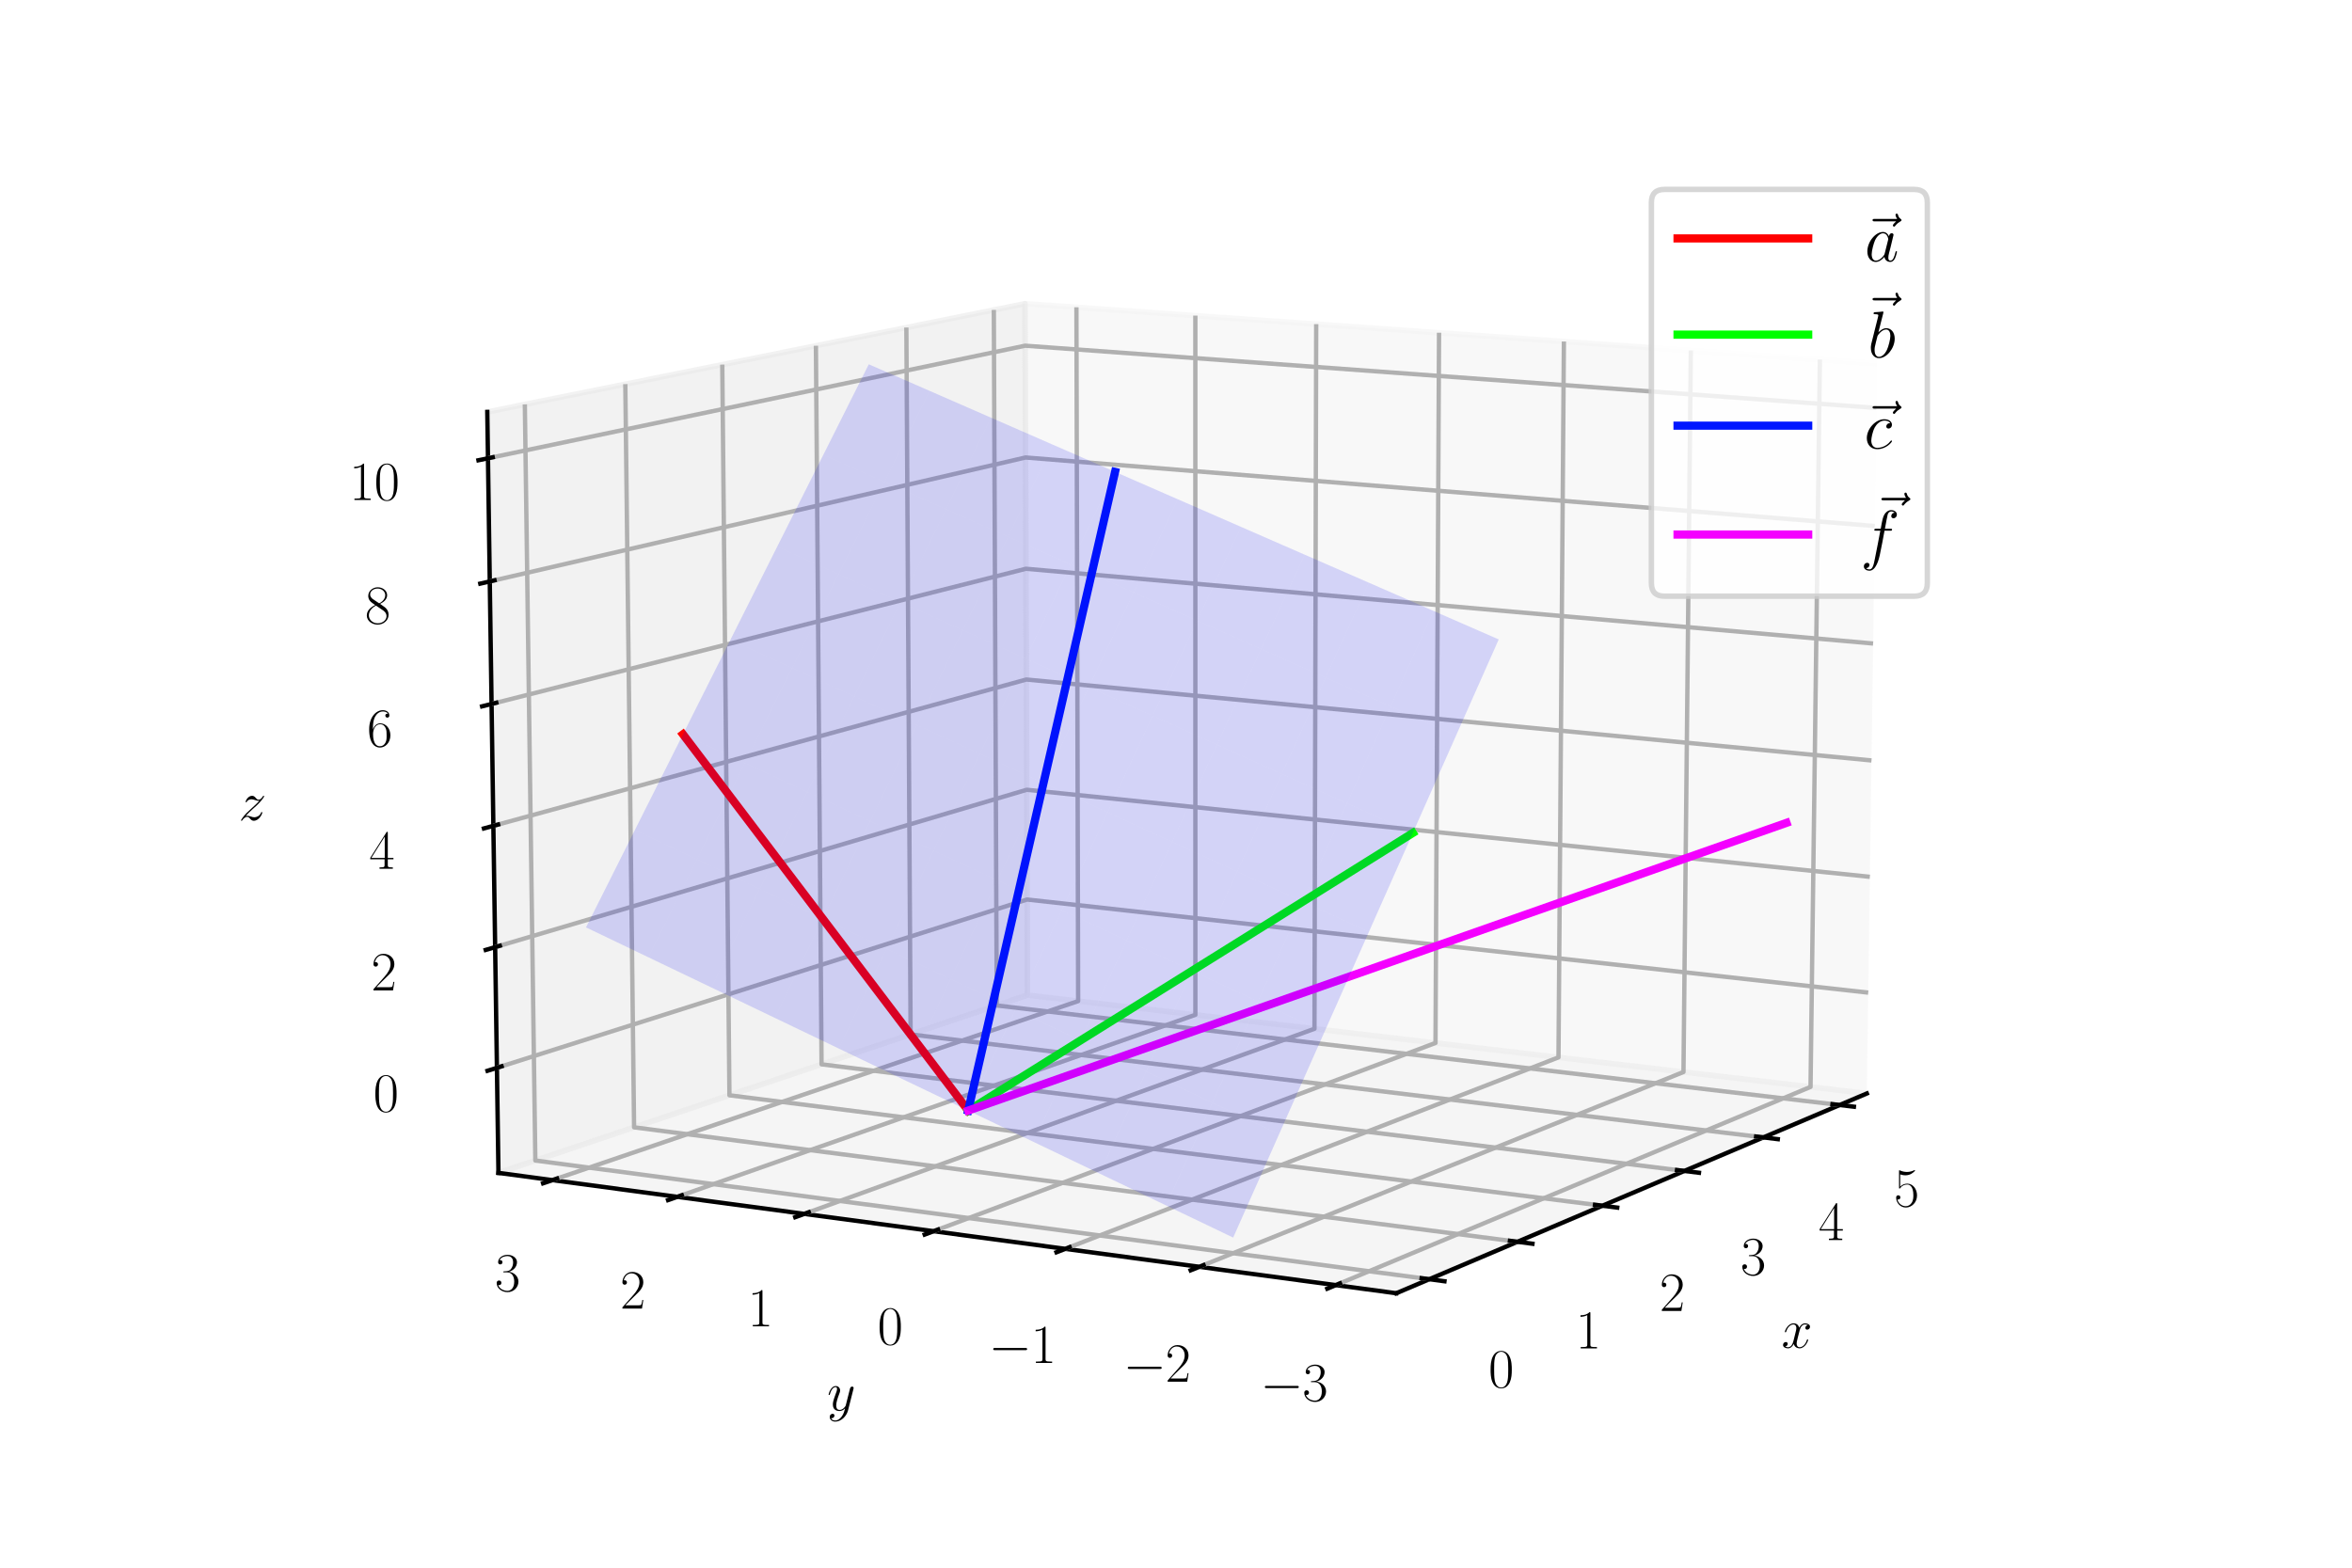 <?xml version="1.0" encoding="utf-8" standalone="no"?>
<!DOCTYPE svg PUBLIC "-//W3C//DTD SVG 1.1//EN"
  "http://www.w3.org/Graphics/SVG/1.1/DTD/svg11.dtd">
<svg xmlns:xlink="http://www.w3.org/1999/xlink" width="432pt" height="288pt" viewBox="0 0 432 288" xmlns="http://www.w3.org/2000/svg" version="1.1">
 <defs>
  <style type="text/css">*{stroke-linejoin: round; stroke-linecap: butt}</style>
 </defs>
 <g id="figure_1">
  <g id="patch_1">
   <path d="M 0 288 
L 432 288 
L 432 0 
L 0 0 
z
" style="fill: #ffffff"/>
  </g>
  <g id="patch_2">
   <path d="M 72 288 
L 360 288 
L 360 0 
L 72 0 
z
" style="fill: #ffffff"/>
  </g>
  <g id="pane3d_1">
   <g id="patch_3">
    <path d="M 342.881 200.885 
L 188.713 182.819 
L 188.262 55.784 
L 344.762 66.781 
" style="fill: #f2f2f2; opacity: 0.5; stroke: #f2f2f2; stroke-linejoin: miter"/>
   </g>
  </g>
  <g id="pane3d_2">
   <g id="patch_4">
    <path d="M 91.552 215.473 
L 188.713 182.819 
L 188.262 55.784 
L 89.502 75.674 
" style="fill: #e6e6e6; opacity: 0.5; stroke: #e6e6e6; stroke-linejoin: miter"/>
   </g>
  </g>
  <g id="pane3d_3">
   <g id="patch_5">
    <path d="M 256.454 237.581 
L 342.881 200.885 
L 188.713 182.819 
L 91.552 215.473 
" style="fill: #ececec; opacity: 0.5; stroke: #ececec; stroke-linejoin: miter"/>
   </g>
  </g>
  <g id="axis3d_1">
   <g id="line2d_1">
    <path d="M 342.881 200.885 
L 256.454 237.581 
" style="fill: none; stroke: #000000; stroke-width: 0.8; stroke-linecap: square"/>
   </g>
   <g id="text_1">
    <!-- $x$ -->
    <g transform="translate(327.211 247.601)scale(0.1 -0.1)">
     <defs>
      <path id="CMMI12-78" d="M 3034 2606 
C 2829 2567 2752 2414 2752 2293 
C 2752 2139 2874 2088 2963 2088 
C 3155 2088 3290 2254 3290 2427 
C 3290 2695 2982 2816 2714 2816 
C 2323 2816 2106 2433 2048 2312 
C 1901 2816 1504 2816 1389 2816 
C 736 2816 390 1980 390 1839 
C 390 1814 416 1782 461 1782 
C 512 1782 525 1820 538 1846 
C 755 2555 1184 2689 1370 2689 
C 1658 2689 1715 2420 1715 2267 
C 1715 2127 1677 1980 1600 1673 
L 1382 798 
C 1286 415 1101 64 762 64 
C 730 64 570 64 435 147 
C 666 192 717 383 717 460 
C 717 588 621 664 499 664 
C 346 664 179 530 179 326 
C 179 57 480 -64 755 -64 
C 1062 -64 1280 179 1414 441 
C 1517 64 1837 -64 2074 -64 
C 2726 -64 3072 773 3072 913 
C 3072 945 3046 971 3008 971 
C 2950 971 2944 939 2925 888 
C 2752 326 2381 64 2093 64 
C 1869 64 1747 230 1747 492 
C 1747 632 1773 734 1875 1156 
L 2099 2024 
C 2195 2408 2413 2689 2707 2689 
C 2720 2689 2899 2689 3034 2606 
z
" transform="scale(0.016)"/>
     </defs>
     <use xlink:href="#CMMI12-78" transform="scale(0.996)"/>
    </g>
   </g>
   <g id="Line3DCollection_1">
    <path d="M 262.513 235.008 
L 98.327 213.196 
L 96.398 74.285 
" style="fill: none; stroke: #b0b0b0; stroke-width: 0.8"/>
    <path d="M 278.712 228.13 
L 116.465 207.1 
L 114.853 70.568 
" style="fill: none; stroke: #b0b0b0; stroke-width: 0.8"/>
    <path d="M 294.318 221.504 
L 133.978 201.214 
L 132.663 66.981 
" style="fill: none; stroke: #b0b0b0; stroke-width: 0.8"/>
    <path d="M 309.364 215.116 
L 150.898 195.528 
L 149.86 63.518 
" style="fill: none; stroke: #b0b0b0; stroke-width: 0.8"/>
    <path d="M 323.88 208.953 
L 167.254 190.031 
L 166.475 60.172 
" style="fill: none; stroke: #b0b0b0; stroke-width: 0.8"/>
    <path d="M 337.892 203.004 
L 183.073 184.714 
L 182.538 56.937 
" style="fill: none; stroke: #b0b0b0; stroke-width: 0.8"/>
   </g>
   <g id="xtick_1">
    <g id="line2d_2">
     <path d="M 261.118 234.822 
L 265.308 235.379 
" style="fill: none; stroke: #000000; stroke-width: 0.8; stroke-linecap: square"/>
    </g>
    <g id="text_2">
     <!-- $\mathdefault{0}$ -->
     <g transform="translate(273.393 254.863)scale(0.1 -0.1)">
      <defs>
       <path id="CMR17-30" d="M 2688 2025 
C 2688 2416 2682 3080 2413 3591 
C 2176 4039 1798 4198 1466 4198 
C 1158 4198 768 4058 525 3597 
C 269 3118 243 2524 243 2025 
C 243 1661 250 1106 448 619 
C 723 -39 1216 -128 1466 -128 
C 1760 -128 2208 -7 2470 600 
C 2662 1042 2688 1559 2688 2025 
z
M 1466 -26 
C 1056 -26 813 325 723 812 
C 653 1188 653 1738 653 2096 
C 653 2588 653 2997 736 3387 
C 858 3929 1216 4096 1466 4096 
C 1728 4096 2067 3923 2189 3400 
C 2272 3036 2278 2607 2278 2096 
C 2278 1680 2278 1169 2202 792 
C 2067 95 1690 -26 1466 -26 
z
" transform="scale(0.016)"/>
      </defs>
      <use xlink:href="#CMR17-30" transform="scale(0.996)"/>
     </g>
    </g>
   </g>
   <g id="xtick_2">
    <g id="line2d_3">
     <path d="M 277.335 227.952 
L 281.47 228.488 
" style="fill: none; stroke: #000000; stroke-width: 0.8; stroke-linecap: square"/>
    </g>
    <g id="text_3">
     <!-- $\mathdefault{1}$ -->
     <g transform="translate(289.398 247.72)scale(0.1 -0.1)">
      <defs>
       <path id="CMR17-31" d="M 1702 4058 
C 1702 4192 1696 4192 1606 4192 
C 1357 3916 979 3827 621 3827 
C 602 3827 570 3827 563 3808 
C 557 3795 557 3782 557 3648 
C 755 3648 1088 3686 1344 3839 
L 1344 461 
C 1344 236 1331 160 781 160 
L 589 160 
L 589 0 
C 896 0 1216 0 1523 0 
C 1830 0 2150 0 2458 0 
L 2458 160 
L 2266 160 
C 1715 160 1702 230 1702 458 
L 1702 4058 
z
" transform="scale(0.016)"/>
      </defs>
      <use xlink:href="#CMR17-31" transform="scale(0.996)"/>
     </g>
    </g>
   </g>
   <g id="xtick_3">
    <g id="line2d_4">
     <path d="M 292.959 221.332 
L 297.041 221.849 
" style="fill: none; stroke: #000000; stroke-width: 0.8; stroke-linecap: square"/>
    </g>
    <g id="text_4">
     <!-- $\mathdefault{2}$ -->
     <g transform="translate(304.817 240.838)scale(0.1 -0.1)">
      <defs>
       <path id="CMR17-32" d="M 2669 989 
L 2554 989 
C 2490 536 2438 459 2413 420 
C 2381 369 1920 369 1830 369 
L 602 369 
C 832 619 1280 1072 1824 1597 
C 2214 1967 2669 2402 2669 3035 
C 2669 3790 2067 4224 1395 4224 
C 691 4224 262 3604 262 3030 
C 262 2780 448 2748 525 2748 
C 589 2748 781 2787 781 3010 
C 781 3207 614 3264 525 3264 
C 486 3264 448 3258 422 3245 
C 544 3790 915 4058 1306 4058 
C 1862 4058 2227 3617 2227 3035 
C 2227 2479 1901 2000 1536 1584 
L 262 146 
L 262 0 
L 2515 0 
L 2669 989 
z
" transform="scale(0.016)"/>
      </defs>
      <use xlink:href="#CMR17-32" transform="scale(0.996)"/>
     </g>
    </g>
   </g>
   <g id="xtick_4">
    <g id="line2d_5">
     <path d="M 308.022 214.95 
L 312.053 215.448 
" style="fill: none; stroke: #000000; stroke-width: 0.8; stroke-linecap: square"/>
    </g>
    <g id="text_5">
     <!-- $\mathdefault{3}$ -->
     <g transform="translate(319.679 234.205)scale(0.1 -0.1)">
      <defs>
       <path id="CMR17-33" d="M 1414 2157 
C 1984 2157 2234 1662 2234 1090 
C 2234 320 1824 25 1453 25 
C 1114 25 563 194 390 693 
C 422 680 454 680 486 680 
C 640 680 755 782 755 948 
C 755 1133 614 1216 486 1216 
C 378 1216 211 1165 211 926 
C 211 335 787 -128 1466 -128 
C 2176 -128 2720 430 2720 1085 
C 2720 1707 2208 2157 1600 2227 
C 2086 2328 2554 2756 2554 3329 
C 2554 3820 2048 4179 1472 4179 
C 890 4179 378 3829 378 3329 
C 378 3110 544 3072 627 3072 
C 762 3072 877 3155 877 3321 
C 877 3486 762 3569 627 3569 
C 602 3569 570 3569 544 3557 
C 730 3959 1235 4032 1459 4032 
C 1683 4032 2106 3925 2106 3320 
C 2106 3143 2080 2828 1862 2550 
C 1670 2304 1453 2304 1242 2284 
C 1210 2284 1062 2269 1037 2269 
C 992 2263 966 2257 966 2208 
C 966 2163 973 2157 1101 2157 
L 1414 2157 
z
" transform="scale(0.016)"/>
      </defs>
      <use xlink:href="#CMR17-33" transform="scale(0.996)"/>
     </g>
    </g>
   </g>
   <g id="xtick_5">
    <g id="line2d_6">
     <path d="M 322.554 208.793 
L 326.535 209.274 
" style="fill: none; stroke: #000000; stroke-width: 0.8; stroke-linecap: square"/>
    </g>
    <g id="text_6">
     <!-- $\mathdefault{4}$ -->
     <g transform="translate(334.016 227.807)scale(0.1 -0.1)">
      <defs>
       <path id="CMR17-34" d="M 2150 4122 
C 2150 4256 2144 4256 2029 4256 
L 128 1254 
L 128 1088 
L 1779 1088 
L 1779 457 
C 1779 224 1766 160 1318 160 
L 1197 160 
L 1197 0 
C 1402 0 1747 0 1965 0 
C 2182 0 2528 0 2733 0 
L 2733 160 
L 2611 160 
C 2163 160 2150 224 2150 457 
L 2150 1088 
L 2803 1088 
L 2803 1254 
L 2150 1254 
L 2150 4122 
z
M 1798 3703 
L 1798 1254 
L 256 1254 
L 1798 3703 
z
" transform="scale(0.016)"/>
      </defs>
      <use xlink:href="#CMR17-34" transform="scale(0.996)"/>
     </g>
    </g>
   </g>
   <g id="xtick_6">
    <g id="line2d_7">
     <path d="M 336.583 202.849 
L 340.514 203.313 
" style="fill: none; stroke: #000000; stroke-width: 0.8; stroke-linecap: square"/>
    </g>
    <g id="text_7">
     <!-- $\mathdefault{5}$ -->
     <g transform="translate(347.855 221.63)scale(0.1 -0.1)">
      <defs>
       <path id="CMR17-35" d="M 730 3692 
C 794 3666 1056 3584 1325 3584 
C 1920 3584 2246 3911 2432 4100 
C 2432 4157 2432 4192 2394 4192 
C 2387 4192 2374 4192 2323 4163 
C 2099 4058 1837 3973 1517 3973 
C 1325 3973 1037 3999 723 4139 
C 653 4171 640 4171 634 4171 
C 602 4171 595 4164 595 4037 
L 595 2203 
C 595 2089 595 2057 659 2057 
C 691 2057 704 2070 736 2114 
C 941 2401 1222 2522 1542 2522 
C 1766 2522 2246 2382 2246 1289 
C 2246 1085 2246 715 2054 421 
C 1894 159 1645 25 1370 25 
C 947 25 518 320 403 814 
C 429 807 480 795 506 795 
C 589 795 749 840 749 1038 
C 749 1210 627 1280 506 1280 
C 358 1280 262 1190 262 1011 
C 262 454 704 -128 1382 -128 
C 2042 -128 2669 440 2669 1264 
C 2669 2030 2170 2624 1549 2624 
C 1222 2624 947 2503 730 2274 
L 730 3692 
z
" transform="scale(0.016)"/>
      </defs>
      <use xlink:href="#CMR17-35" transform="scale(0.996)"/>
     </g>
    </g>
   </g>
  </g>
  <g id="axis3d_2">
   <g id="line2d_8">
    <path d="M 91.552 215.473 
L 256.454 237.581 
" style="fill: none; stroke: #000000; stroke-width: 0.8; stroke-linecap: square"/>
   </g>
   <g id="text_8">
    <!-- $y$ -->
    <g transform="translate(151.915 259.118)scale(0.1 -0.1)">
     <defs>
      <path id="CMMI12-79" d="M 1683 -700 
C 1510 -939 1261 -1152 947 -1152 
C 870 -1152 563 -1152 467 -889 
C 486 -895 518 -895 531 -895 
C 723 -895 851 -729 851 -582 
C 851 -435 730 -384 634 -384 
C 531 -384 307 -458 307 -759 
C 307 -1071 582 -1286 947 -1286 
C 1587 -1286 2234 -700 2413 6 
L 3040 2485 
C 3046 2517 3059 2556 3059 2594 
C 3059 2689 2982 2753 2886 2753 
C 2829 2753 2694 2727 2643 2535 
L 2170 658 
C 2138 543 2138 530 2086 460 
C 1958 281 1747 64 1440 64 
C 1082 64 1050 415 1050 588 
C 1050 952 1222 1443 1395 1903 
C 1466 2088 1504 2178 1504 2305 
C 1504 2574 1312 2816 998 2816 
C 410 2816 173 1890 173 1839 
C 173 1814 198 1782 243 1782 
C 301 1782 307 1807 333 1897 
C 486 2433 730 2689 979 2689 
C 1037 2689 1146 2689 1146 2478 
C 1146 2312 1075 2127 979 1884 
C 666 1047 666 837 666 683 
C 666 77 1101 -64 1421 -64 
C 1606 -64 1837 -6 2061 230 
L 2067 224 
C 1971 -147 1907 -392 1683 -700 
z
" transform="scale(0.016)"/>
     </defs>
     <use xlink:href="#CMMI12-79" transform="scale(0.996)"/>
    </g>
   </g>
   <g id="Line3DCollection_2">
    <path d="M 334.266 66.043 
L 332.549 199.675 
L 245.341 236.091 
" style="fill: none; stroke: #b0b0b0; stroke-width: 0.8"/>
    <path d="M 310.561 64.378 
L 309.211 196.94 
L 220.273 232.73 
" style="fill: none; stroke: #b0b0b0; stroke-width: 0.8"/>
    <path d="M 287.246 62.739 
L 286.252 194.249 
L 195.656 229.43 
" style="fill: none; stroke: #b0b0b0; stroke-width: 0.8"/>
    <path d="M 264.313 61.128 
L 263.663 191.602 
L 171.477 226.188 
" style="fill: none; stroke: #b0b0b0; stroke-width: 0.8"/>
    <path d="M 241.752 59.543 
L 241.434 188.997 
L 147.726 223.004 
" style="fill: none; stroke: #b0b0b0; stroke-width: 0.8"/>
    <path d="M 219.554 57.983 
L 219.559 186.433 
L 124.39 219.875 
" style="fill: none; stroke: #b0b0b0; stroke-width: 0.8"/>
    <path d="M 197.71 56.448 
L 198.027 183.91 
L 101.459 216.801 
" style="fill: none; stroke: #b0b0b0; stroke-width: 0.8"/>
   </g>
   <g id="xtick_7">
    <g id="line2d_9">
     <path d="M 246.114 235.768 
L 243.791 236.738 
" style="fill: none; stroke: #000000; stroke-width: 0.8; stroke-linecap: square"/>
    </g>
    <g id="text_9">
     <!-- $\mathdefault{−3}$ -->
     <g transform="translate(231.476 257.352)scale(0.1 -0.1)">
      <defs>
       <path id="CMSY10-0" d="M 4218 1472 
C 4326 1472 4442 1472 4442 1600 
C 4442 1728 4326 1728 4218 1728 
L 755 1728 
C 646 1728 531 1728 531 1600 
C 531 1472 646 1472 755 1472 
L 4218 1472 
z
" transform="scale(0.016)"/>
      </defs>
      <use xlink:href="#CMSY10-0" transform="scale(0.996)"/>
      <use xlink:href="#CMR17-33" transform="translate(77.487 0)scale(0.996)"/>
     </g>
    </g>
   </g>
   <g id="xtick_8">
    <g id="line2d_10">
     <path d="M 221.061 232.413 
L 218.694 233.366 
" style="fill: none; stroke: #000000; stroke-width: 0.8; stroke-linecap: square"/>
    </g>
    <g id="text_10">
     <!-- $\mathdefault{−2}$ -->
     <g transform="translate(206.299 253.836)scale(0.1 -0.1)">
      <use xlink:href="#CMSY10-0" transform="scale(0.996)"/>
      <use xlink:href="#CMR17-32" transform="translate(77.487 0)scale(0.996)"/>
     </g>
    </g>
   </g>
   <g id="xtick_9">
    <g id="line2d_11">
     <path d="M 196.458 229.118 
L 194.049 230.054 
" style="fill: none; stroke: #000000; stroke-width: 0.8; stroke-linecap: square"/>
    </g>
    <g id="text_11">
     <!-- $\mathdefault{−1}$ -->
     <g transform="translate(181.579 250.385)scale(0.1 -0.1)">
      <use xlink:href="#CMSY10-0" transform="scale(0.996)"/>
      <use xlink:href="#CMR17-31" transform="translate(77.487 0)scale(0.996)"/>
     </g>
    </g>
   </g>
   <g id="xtick_10">
    <g id="line2d_12">
     <path d="M 172.292 225.882 
L 169.843 226.801 
" style="fill: none; stroke: #000000; stroke-width: 0.8; stroke-linecap: square"/>
    </g>
    <g id="text_12">
     <!-- $\mathdefault{0}$ -->
     <g transform="translate(161.176 246.995)scale(0.1 -0.1)">
      <use xlink:href="#CMR17-30" transform="scale(0.996)"/>
     </g>
    </g>
   </g>
   <g id="xtick_11">
    <g id="line2d_13">
     <path d="M 148.554 222.703 
L 146.066 223.606 
" style="fill: none; stroke: #000000; stroke-width: 0.8; stroke-linecap: square"/>
    </g>
    <g id="text_13">
     <!-- $\mathdefault{1}$ -->
     <g transform="translate(137.33 243.665)scale(0.1 -0.1)">
      <use xlink:href="#CMR17-31" transform="scale(0.996)"/>
     </g>
    </g>
   </g>
   <g id="xtick_12">
    <g id="line2d_14">
     <path d="M 125.23 219.58 
L 122.706 220.467 
" style="fill: none; stroke: #000000; stroke-width: 0.8; stroke-linecap: square"/>
    </g>
    <g id="text_14">
     <!-- $\mathdefault{2}$ -->
     <g transform="translate(113.905 240.394)scale(0.1 -0.1)">
      <use xlink:href="#CMR17-32" transform="scale(0.996)"/>
     </g>
    </g>
   </g>
   <g id="xtick_13">
    <g id="line2d_15">
     <path d="M 102.311 216.511 
L 99.752 217.383 
" style="fill: none; stroke: #000000; stroke-width: 0.8; stroke-linecap: square"/>
    </g>
    <g id="text_15">
     <!-- $\mathdefault{3}$ -->
     <g transform="translate(90.889 237.18)scale(0.1 -0.1)">
      <use xlink:href="#CMR17-33" transform="scale(0.996)"/>
     </g>
    </g>
   </g>
  </g>
  <g id="axis3d_3">
   <g id="line2d_16">
    <path d="M 91.552 215.473 
L 89.502 75.674 
" style="fill: none; stroke: #000000; stroke-width: 0.8; stroke-linecap: square"/>
   </g>
   <g id="text_16">
    <!-- $z$ -->
    <g transform="translate(43.829 150.683)scale(0.1 -0.1)">
     <defs>
      <path id="CMMI12-7a" d="M 813 486 
C 1088 803 1312 1004 1632 1296 
C 2016 1632 2182 1793 2272 1891 
C 2720 2338 2944 2713 2944 2764 
C 2944 2816 2893 2816 2880 2816 
C 2835 2816 2822 2793 2790 2750 
C 2630 2494 2477 2367 2310 2367 
C 2176 2367 2106 2421 1984 2565 
C 1850 2715 1741 2816 1555 2816 
C 1088 2816 806 2257 806 2128 
C 806 2108 813 2068 870 2068 
C 922 2068 928 2091 947 2133 
C 1056 2372 1363 2414 1485 2414 
C 1619 2414 1747 2376 1882 2327 
C 2125 2240 2227 2240 2291 2240 
C 2336 2240 2362 2240 2394 2246 
C 2182 1994 1837 1683 1549 1418 
L 902 816 
C 512 415 275 33 275 -12 
C 275 -51 307 -64 346 -64 
C 384 -64 390 -57 435 14 
C 538 163 742 384 979 384 
C 1114 384 1178 342 1306 193 
C 1427 61 1536 -64 1741 -64 
C 2368 -64 2726 732 2726 876 
C 2726 903 2720 942 2656 942 
C 2605 942 2598 917 2579 855 
C 2438 488 2061 338 1811 338 
C 1677 338 1549 376 1414 425 
C 1158 512 1088 512 1005 512 
C 941 512 870 512 813 486 
z
" transform="scale(0.016)"/>
     </defs>
     <use xlink:href="#CMMI12-7a" transform="scale(0.996)"/>
    </g>
   </g>
   <g id="Line3DCollection_3">
    <path d="M 91.269 196.166 
L 188.651 165.252 
L 343.141 182.355 
" style="fill: none; stroke: #b0b0b0; stroke-width: 0.8"/>
    <path d="M 90.943 173.997 
L 188.579 145.09 
L 343.439 161.08 
" style="fill: none; stroke: #b0b0b0; stroke-width: 0.8"/>
    <path d="M 90.617 151.715 
L 188.507 124.835 
L 343.739 139.703 
" style="fill: none; stroke: #b0b0b0; stroke-width: 0.8"/>
    <path d="M 90.288 129.32 
L 188.435 104.487 
L 344.041 118.221 
" style="fill: none; stroke: #b0b0b0; stroke-width: 0.8"/>
    <path d="M 89.958 106.811 
L 188.362 84.046 
L 344.343 96.635 
" style="fill: none; stroke: #b0b0b0; stroke-width: 0.8"/>
    <path d="M 89.627 84.187 
L 188.289 63.509 
L 344.648 74.943 
" style="fill: none; stroke: #b0b0b0; stroke-width: 0.8"/>
   </g>
   <g id="xtick_14">
    <g id="line2d_17">
     <path d="M 92.127 195.894 
L 89.547 196.713 
" style="fill: none; stroke: #000000; stroke-width: 0.8; stroke-linecap: square"/>
    </g>
    <g id="text_17">
     <!-- $\mathdefault{0}$ -->
     <g transform="translate(68.558 204.193)scale(0.1 -0.1)">
      <use xlink:href="#CMR17-30" transform="scale(0.996)"/>
     </g>
    </g>
   </g>
   <g id="xtick_15">
    <g id="line2d_18">
     <path d="M 91.805 173.742 
L 89.217 174.508 
" style="fill: none; stroke: #000000; stroke-width: 0.8; stroke-linecap: square"/>
    </g>
    <g id="text_18">
     <!-- $\mathdefault{2}$ -->
     <g transform="translate(68.181 181.952)scale(0.1 -0.1)">
      <use xlink:href="#CMR17-32" transform="scale(0.996)"/>
     </g>
    </g>
   </g>
   <g id="xtick_16">
    <g id="line2d_19">
     <path d="M 91.48 151.478 
L 88.885 152.19 
" style="fill: none; stroke: #000000; stroke-width: 0.8; stroke-linecap: square"/>
    </g>
    <g id="text_19">
     <!-- $\mathdefault{4}$ -->
     <g transform="translate(67.801 159.598)scale(0.1 -0.1)">
      <use xlink:href="#CMR17-34" transform="scale(0.996)"/>
     </g>
    </g>
   </g>
   <g id="xtick_17">
    <g id="line2d_20">
     <path d="M 91.155 129.101 
L 88.552 129.759 
" style="fill: none; stroke: #000000; stroke-width: 0.8; stroke-linecap: square"/>
    </g>
    <g id="text_20">
     <!-- $\mathdefault{6}$ -->
     <g transform="translate(67.42 137.13)scale(0.1 -0.1)">
      <defs>
       <path id="CMR17-36" d="M 678 2176 
C 678 3690 1395 4032 1811 4032 
C 1946 4032 2272 4009 2400 3776 
C 2298 3776 2106 3776 2106 3553 
C 2106 3381 2246 3323 2336 3323 
C 2394 3323 2566 3348 2566 3560 
C 2566 3954 2246 4179 1805 4179 
C 1043 4179 243 3390 243 1984 
C 243 253 966 -128 1478 -128 
C 2099 -128 2688 427 2688 1283 
C 2688 2081 2170 2662 1517 2662 
C 1126 2662 838 2407 678 1960 
L 678 2176 
z
M 1478 25 
C 691 25 691 1200 691 1436 
C 691 1896 909 2560 1504 2560 
C 1613 2560 1926 2560 2138 2120 
C 2253 1870 2253 1609 2253 1289 
C 2253 944 2253 690 2118 434 
C 1978 171 1773 25 1478 25 
z
" transform="scale(0.016)"/>
      </defs>
      <use xlink:href="#CMR17-36" transform="scale(0.996)"/>
     </g>
    </g>
   </g>
   <g id="xtick_18">
    <g id="line2d_21">
     <path d="M 90.827 106.61 
L 88.217 107.214 
" style="fill: none; stroke: #000000; stroke-width: 0.8; stroke-linecap: square"/>
    </g>
    <g id="text_21">
     <!-- $\mathdefault{8}$ -->
     <g transform="translate(67.037 114.547)scale(0.1 -0.1)">
      <defs>
       <path id="CMR17-38" d="M 1741 2264 
C 2144 2467 2554 2773 2554 3263 
C 2554 3841 1990 4179 1472 4179 
C 890 4179 378 3759 378 3180 
C 378 3021 416 2747 666 2505 
C 730 2442 998 2251 1171 2130 
C 883 1983 211 1634 211 934 
C 211 279 838 -128 1459 -128 
C 2144 -128 2720 362 2720 1010 
C 2720 1590 2330 1857 2074 2029 
L 1741 2264 
z
M 902 2822 
C 851 2854 595 3051 595 3351 
C 595 3739 998 4032 1459 4032 
C 1965 4032 2336 3676 2336 3262 
C 2336 2669 1670 2331 1638 2331 
C 1632 2331 1626 2331 1574 2370 
L 902 2822 
z
M 2080 1519 
C 2176 1449 2483 1240 2483 851 
C 2483 381 2010 25 1472 25 
C 890 25 448 438 448 940 
C 448 1443 838 1862 1280 2060 
L 2080 1519 
z
" transform="scale(0.016)"/>
      </defs>
      <use xlink:href="#CMR17-38" transform="scale(0.996)"/>
     </g>
    </g>
   </g>
   <g id="xtick_19">
    <g id="line2d_22">
     <path d="M 90.498 84.005 
L 87.88 84.553 
" style="fill: none; stroke: #000000; stroke-width: 0.8; stroke-linecap: square"/>
    </g>
    <g id="text_22">
     <!-- $\mathdefault{10}$ -->
     <g transform="translate(64.161 91.848)scale(0.1 -0.1)">
      <use xlink:href="#CMR17-31" transform="scale(0.996)"/>
      <use xlink:href="#CMR17-30" transform="translate(45.69 0)scale(0.996)"/>
     </g>
    </g>
   </g>
  </g>
  <g id="axes_1">
   <g id="line2d_23">
    <path d="M 177.828 204.023 
L 125.442 134.9 
" clip-path="url(#p36ad777293)" style="fill: none; stroke: #ff0000; stroke-width: 1.5; stroke-linecap: square"/>
   </g>
   <g id="line2d_24">
    <path d="M 177.828 204.023 
L 259.497 153.023 
" clip-path="url(#p36ad777293)" style="fill: none; stroke: #00ff00; stroke-width: 1.5; stroke-linecap: square"/>
   </g>
   <g id="line2d_25">
    <path d="M 177.828 204.023 
L 204.812 86.688 
" clip-path="url(#p36ad777293)" style="fill: none; stroke: #0016ff; stroke-width: 1.5; stroke-linecap: square"/>
   </g>
   <g id="line2d_26">
    <path d="M 177.828 204.023 
L 328.135 151.166 
" clip-path="url(#p36ad777293)" style="fill: none; stroke: #f400ff; stroke-width: 1.5; stroke-linecap: square"/>
   </g>
   <g id="Poly3DCollection_1">
    <path d="M 162.45 88.543 
L 170.756 71.811 
L 159.572 66.926 
L 151.219 83.561 
z
" clip-path="url(#p36ad777293)" style="fill: #0000f5; fill-opacity: 0.15"/>
    <path d="M 173.766 93.563 
L 182.023 76.733 
L 170.756 71.811 
L 162.45 88.543 
z
" clip-path="url(#p36ad777293)" style="fill: #0000f5; fill-opacity: 0.15"/>
    <path d="M 154.027 105.513 
L 162.45 88.543 
L 151.219 83.561 
L 142.748 100.432 
z
" clip-path="url(#p36ad777293)" style="fill: #0000f5; fill-opacity: 0.15"/>
    <path d="M 185.167 98.62 
L 193.375 81.692 
L 182.023 76.733 
L 173.766 93.563 
z
" clip-path="url(#p36ad777293)" style="fill: #0000f5; fill-opacity: 0.15"/>
    <path d="M 165.392 110.633 
L 173.766 93.563 
L 162.45 88.543 
L 154.027 105.513 
z
" clip-path="url(#p36ad777293)" style="fill: #0000f5; fill-opacity: 0.15"/>
    <path d="M 196.655 103.716 
L 204.812 86.688 
L 193.375 81.692 
L 185.167 98.62 
z
" clip-path="url(#p36ad777293)" style="fill: #0000f5; fill-opacity: 0.15"/>
    <path d="M 145.484 122.725 
L 154.027 105.513 
L 142.748 100.432 
L 134.156 117.543 
z
" clip-path="url(#p36ad777293)" style="fill: #0000f5; fill-opacity: 0.15"/>
    <path d="M 176.843 115.791 
L 185.167 98.62 
L 173.766 93.563 
L 165.392 110.633 
z
" clip-path="url(#p36ad777293)" style="fill: #0000f5; fill-opacity: 0.15"/>
    <path d="M 208.229 108.85 
L 216.335 91.721 
L 204.812 86.688 
L 196.655 103.716 
z
" clip-path="url(#p36ad777293)" style="fill: #0000f5; fill-opacity: 0.15"/>
    <path d="M 156.897 127.947 
L 165.392 110.633 
L 154.027 105.513 
L 145.484 122.725 
z
" clip-path="url(#p36ad777293)" style="fill: #0000f5; fill-opacity: 0.15"/>
    <path d="M 188.381 120.988 
L 196.655 103.716 
L 185.167 98.62 
L 176.843 115.791 
z
" clip-path="url(#p36ad777293)" style="fill: #0000f5; fill-opacity: 0.15"/>
    <path d="M 219.892 114.023 
L 227.945 96.793 
L 216.335 91.721 
L 208.229 108.85 
z
" clip-path="url(#p36ad777293)" style="fill: #0000f5; fill-opacity: 0.15"/>
    <path d="M 136.817 140.185 
L 145.484 122.725 
L 134.156 117.543 
L 125.442 134.9 
z
" clip-path="url(#p36ad777293)" style="fill: #0000f5; fill-opacity: 0.15"/>
    <path d="M 168.398 133.208 
L 176.843 115.791 
L 165.392 110.633 
L 156.897 127.947 
z
" clip-path="url(#p36ad777293)" style="fill: #0000f5; fill-opacity: 0.15"/>
    <path d="M 200.007 126.225 
L 208.229 108.85 
L 196.655 103.716 
L 188.381 120.988 
z
" clip-path="url(#p36ad777293)" style="fill: #0000f5; fill-opacity: 0.15"/>
    <path d="M 231.644 119.236 
L 239.643 101.903 
L 227.945 96.793 
L 219.892 114.023 
z
" clip-path="url(#p36ad777293)" style="fill: #0000f5; fill-opacity: 0.15"/>
    <path d="M 148.28 145.512 
L 156.897 127.947 
L 145.484 122.725 
L 136.817 140.185 
z
" clip-path="url(#p36ad777293)" style="fill: #0000f5; fill-opacity: 0.15"/>
    <path d="M 179.987 138.51 
L 188.381 120.988 
L 176.843 115.791 
L 168.398 133.208 
z
" clip-path="url(#p36ad777293)" style="fill: #0000f5; fill-opacity: 0.15"/>
    <path d="M 211.722 131.503 
L 219.892 114.023 
L 208.229 108.85 
L 200.007 126.225 
z
" clip-path="url(#p36ad777293)" style="fill: #0000f5; fill-opacity: 0.15"/>
    <path d="M 243.486 124.489 
L 251.431 107.052 
L 239.643 101.903 
L 231.644 119.236 
z
" clip-path="url(#p36ad777293)" style="fill: #0000f5; fill-opacity: 0.15"/>
    <path d="M 128.025 157.898 
L 136.817 140.185 
L 125.442 134.9 
L 116.601 152.507 
z
" clip-path="url(#p36ad777293)" style="fill: #0000f5; fill-opacity: 0.15"/>
    <path d="M 159.831 150.879 
L 168.398 133.208 
L 156.897 127.947 
L 148.28 145.512 
z
" clip-path="url(#p36ad777293)" style="fill: #0000f5; fill-opacity: 0.15"/>
    <path d="M 191.665 143.853 
L 200.007 126.225 
L 188.381 120.988 
L 179.987 138.51 
z
" clip-path="url(#p36ad777293)" style="fill: #0000f5; fill-opacity: 0.15"/>
    <path d="M 223.528 136.821 
L 231.644 119.236 
L 219.892 114.023 
L 211.722 131.503 
z
" clip-path="url(#p36ad777293)" style="fill: #0000f5; fill-opacity: 0.15"/>
    <path d="M 255.419 129.782 
L 263.309 112.241 
L 251.431 107.052 
L 243.486 124.489 
z
" clip-path="url(#p36ad777293)" style="fill: #0000f5; fill-opacity: 0.15"/>
    <path d="M 139.537 163.332 
L 148.28 145.512 
L 136.817 140.185 
L 128.025 157.898 
z
" clip-path="url(#p36ad777293)" style="fill: #0000f5; fill-opacity: 0.15"/>
    <path d="M 171.471 156.287 
L 179.987 138.51 
L 168.398 133.208 
L 159.831 150.879 
z
" clip-path="url(#p36ad777293)" style="fill: #0000f5; fill-opacity: 0.15"/>
    <path d="M 203.434 149.237 
L 211.722 131.503 
L 200.007 126.225 
L 191.665 143.853 
z
" clip-path="url(#p36ad777293)" style="fill: #0000f5; fill-opacity: 0.15"/>
    <path d="M 235.425 142.18 
L 243.486 124.489 
L 231.644 119.236 
L 223.528 136.821 
z
" clip-path="url(#p36ad777293)" style="fill: #0000f5; fill-opacity: 0.15"/>
    <path d="M 267.445 135.117 
L 275.278 117.469 
L 263.309 112.241 
L 255.419 129.782 
z
" clip-path="url(#p36ad777293)" style="fill: #0000f5; fill-opacity: 0.15"/>
    <path d="M 119.105 175.87 
L 128.025 157.898 
L 116.601 152.507 
L 107.632 170.37 
z
" clip-path="url(#p36ad777293)" style="fill: #0000f5; fill-opacity: 0.15"/>
    <path d="M 151.139 168.807 
L 159.831 150.879 
L 148.28 145.512 
L 139.537 163.332 
z
" clip-path="url(#p36ad777293)" style="fill: #0000f5; fill-opacity: 0.15"/>
    <path d="M 183.202 161.738 
L 191.665 143.853 
L 179.987 138.51 
L 171.471 156.287 
z
" clip-path="url(#p36ad777293)" style="fill: #0000f5; fill-opacity: 0.15"/>
    <path d="M 215.294 154.663 
L 223.528 136.821 
L 211.722 131.503 
L 203.434 149.237 
z
" clip-path="url(#p36ad777293)" style="fill: #0000f5; fill-opacity: 0.15"/>
    <path d="M 247.414 147.581 
L 255.419 129.782 
L 243.486 124.489 
L 235.425 142.18 
z
" clip-path="url(#p36ad777293)" style="fill: #0000f5; fill-opacity: 0.15"/>
    <path d="M 130.667 181.413 
L 139.537 163.332 
L 128.025 157.898 
L 119.105 175.87 
z
" clip-path="url(#p36ad777293)" style="fill: #0000f5; fill-opacity: 0.15"/>
    <path d="M 162.831 174.325 
L 171.471 156.287 
L 159.831 150.879 
L 151.139 168.807 
z
" clip-path="url(#p36ad777293)" style="fill: #0000f5; fill-opacity: 0.15"/>
    <path d="M 195.024 167.231 
L 203.434 149.237 
L 191.665 143.853 
L 183.202 161.738 
z
" clip-path="url(#p36ad777293)" style="fill: #0000f5; fill-opacity: 0.15"/>
    <path d="M 227.246 160.13 
L 235.425 142.18 
L 223.528 136.821 
L 215.294 154.663 
z
" clip-path="url(#p36ad777293)" style="fill: #0000f5; fill-opacity: 0.15"/>
    <path d="M 259.497 153.023 
L 267.445 135.117 
L 255.419 129.782 
L 247.414 147.581 
z
" clip-path="url(#p36ad777293)" style="fill: #0000f5; fill-opacity: 0.15"/>
    <path d="M 142.319 186.999 
L 151.139 168.807 
L 139.537 163.332 
L 130.667 181.413 
z
" clip-path="url(#p36ad777293)" style="fill: #0000f5; fill-opacity: 0.15"/>
    <path d="M 174.614 179.886 
L 183.202 161.738 
L 171.471 156.287 
L 162.831 174.325 
z
" clip-path="url(#p36ad777293)" style="fill: #0000f5; fill-opacity: 0.15"/>
    <path d="M 206.938 172.767 
L 215.294 154.663 
L 203.434 149.237 
L 195.024 167.231 
z
" clip-path="url(#p36ad777293)" style="fill: #0000f5; fill-opacity: 0.15"/>
    <path d="M 239.292 165.641 
L 247.414 147.581 
L 235.425 142.18 
L 227.246 160.13 
z
" clip-path="url(#p36ad777293)" style="fill: #0000f5; fill-opacity: 0.15"/>
    <path d="M 154.062 192.629 
L 162.831 174.325 
L 151.139 168.807 
L 142.319 186.999 
z
" clip-path="url(#p36ad777293)" style="fill: #0000f5; fill-opacity: 0.15"/>
    <path d="M 186.489 185.491 
L 195.024 167.231 
L 183.202 161.738 
L 174.614 179.886 
z
" clip-path="url(#p36ad777293)" style="fill: #0000f5; fill-opacity: 0.15"/>
    <path d="M 218.946 178.346 
L 227.246 160.13 
L 215.294 154.663 
L 206.938 172.767 
z
" clip-path="url(#p36ad777293)" style="fill: #0000f5; fill-opacity: 0.15"/>
    <path d="M 251.432 171.195 
L 259.497 153.023 
L 247.414 147.581 
L 239.292 165.641 
z
" clip-path="url(#p36ad777293)" style="fill: #0000f5; fill-opacity: 0.15"/>
    <path d="M 165.898 198.304 
L 174.614 179.886 
L 162.831 174.325 
L 154.062 192.629 
z
" clip-path="url(#p36ad777293)" style="fill: #0000f5; fill-opacity: 0.15"/>
    <path d="M 198.458 191.14 
L 206.938 172.767 
L 195.024 167.231 
L 186.489 185.491 
z
" clip-path="url(#p36ad777293)" style="fill: #0000f5; fill-opacity: 0.15"/>
    <path d="M 231.048 183.97 
L 239.292 165.641 
L 227.246 160.13 
L 218.946 178.346 
z
" clip-path="url(#p36ad777293)" style="fill: #0000f5; fill-opacity: 0.15"/>
    <path d="M 177.828 204.023 
L 186.489 185.491 
L 174.614 179.886 
L 165.898 198.304 
z
" clip-path="url(#p36ad777293)" style="fill: #0000f5; fill-opacity: 0.15"/>
    <path d="M 210.522 196.834 
L 218.946 178.346 
L 206.938 172.767 
L 198.458 191.14 
z
" clip-path="url(#p36ad777293)" style="fill: #0000f5; fill-opacity: 0.15"/>
    <path d="M 243.246 189.638 
L 251.432 171.195 
L 239.292 165.641 
L 231.048 183.97 
z
" clip-path="url(#p36ad777293)" style="fill: #0000f5; fill-opacity: 0.15"/>
    <path d="M 189.852 209.788 
L 198.458 191.14 
L 186.489 185.491 
L 177.828 204.023 
z
" clip-path="url(#p36ad777293)" style="fill: #0000f5; fill-opacity: 0.15"/>
    <path d="M 222.681 202.572 
L 231.048 183.97 
L 218.946 178.346 
L 210.522 196.834 
z
" clip-path="url(#p36ad777293)" style="fill: #0000f5; fill-opacity: 0.15"/>
    <path d="M 201.972 215.598 
L 210.522 196.834 
L 198.458 191.14 
L 189.852 209.788 
z
" clip-path="url(#p36ad777293)" style="fill: #0000f5; fill-opacity: 0.15"/>
    <path d="M 234.938 208.357 
L 243.246 189.638 
L 231.048 183.97 
L 222.681 202.572 
z
" clip-path="url(#p36ad777293)" style="fill: #0000f5; fill-opacity: 0.15"/>
    <path d="M 214.189 221.455 
L 222.681 202.572 
L 210.522 196.834 
L 201.972 215.598 
z
" clip-path="url(#p36ad777293)" style="fill: #0000f5; fill-opacity: 0.15"/>
    <path d="M 226.504 227.359 
L 234.938 208.357 
L 222.681 202.572 
L 214.189 221.455 
z
" clip-path="url(#p36ad777293)" style="fill: #0000f5; fill-opacity: 0.15"/>
   </g>
   <g id="legend_1">
    <g id="patch_6">
     <path d="M 305.719 109.526 
L 351.6 109.526 
Q 354 109.526 354 107.126 
L 354 37.2 
Q 354 34.8 351.6 34.8 
L 305.719 34.8 
Q 303.319 34.8 303.319 37.2 
L 303.319 107.126 
Q 303.319 109.526 305.719 109.526 
z
" style="fill: #ffffff; opacity: 0.8; stroke: #cccccc; stroke-linejoin: miter"/>
    </g>
    <g id="line2d_27">
     <path d="M 308.119 43.8 
L 320.119 43.8 
L 332.119 43.8 
" style="fill: none; stroke: #ff0000; stroke-width: 1.5; stroke-linecap: square"/>
    </g>
    <g id="text_23">
     <!-- $\vec{a}$ -->
     <g transform="translate(341.719 48)scale(0.12 -0.12)">
      <defs>
       <path id="CMMI12-7e" d="M 3424 3835 
C 3347 3764 3110 3540 3110 3451 
C 3110 3387 3168 3329 3232 3329 
C 3290 3329 3315 3368 3360 3432 
C 3514 3624 3686 3745 3834 3828 
C 3898 3867 3942 3886 3942 3956 
C 3942 4014 3891 4046 3853 4078 
C 3674 4200 3629 4372 3610 4449 
C 3590 4500 3571 4577 3482 4577 
C 3443 4577 3366 4552 3366 4456 
C 3366 4398 3405 4244 3526 4072 
L 1376 4072 
C 1267 4072 1158 4072 1158 3950 
C 1158 3835 1274 3835 1376 3835 
L 3424 3835 
z
" transform="scale(0.016)"/>
       <path id="CMMI12-61" d="M 1926 760 
C 1894 651 1894 639 1805 517 
C 1664 338 1382 64 1082 64 
C 819 64 672 300 672 677 
C 672 1028 870 1743 992 2012 
C 1210 2459 1510 2689 1760 2689 
C 2182 2689 2266 2165 2266 2114 
C 2266 2108 2246 2024 2240 2012 
L 1926 760 
z
M 2336 2395 
C 2266 2561 2093 2816 1760 2816 
C 1037 2816 256 1884 256 939 
C 256 307 627 -64 1062 -64 
C 1414 -64 1715 211 1894 422 
C 1958 45 2259 -64 2451 -64 
C 2643 -64 2797 51 2912 281 
C 3014 498 3104 888 3104 913 
C 3104 945 3078 971 3040 971 
C 2982 971 2976 939 2950 843 
C 2854 466 2733 64 2470 64 
C 2285 64 2272 230 2272 358 
C 2272 505 2291 575 2349 824 
C 2394 984 2426 1124 2477 1309 
C 2714 2267 2771 2497 2771 2535 
C 2771 2625 2701 2695 2605 2695 
C 2400 2695 2349 2472 2336 2395 
z
" transform="scale(0.016)"/>
      </defs>
      <use xlink:href="#CMMI12-7e" transform="scale(0.996)"/>
      <use xlink:href="#CMMI12-61" transform="translate(6.446 0)scale(0.996)"/>
     </g>
    </g>
    <g id="line2d_28">
     <path d="M 308.119 61.476 
L 320.119 61.476 
L 332.119 61.476 
" style="fill: none; stroke: #00ff00; stroke-width: 1.5; stroke-linecap: square"/>
    </g>
    <g id="text_24">
     <!-- $\vec{b}$ -->
     <g transform="translate(341.719 65.676)scale(0.12 -0.12)">
      <defs>
       <path id="CMMI12-62" d="M 1478 4257 
C 1485 4283 1498 4321 1498 4352 
C 1498 4416 1434 4416 1421 4416 
C 1414 4416 1184 4393 1069 4377 
C 960 4377 864 4358 749 4358 
C 595 4345 550 4339 550 4224 
C 550 4160 614 4160 678 4160 
C 1005 4160 1005 4103 1005 4040 
C 1005 3996 954 3811 928 3696 
L 774 3085 
C 710 2831 346 1387 320 1272 
C 288 1114 288 1005 288 922 
C 288 274 653 -64 1069 -64 
C 1811 -64 2579 888 2579 1814 
C 2579 2401 2246 2816 1766 2816 
C 1434 2816 1133 2542 1011 2414 
L 1478 4257 
z
M 1075 64 
C 870 64 646 217 646 715 
C 646 926 666 1047 781 1494 
C 800 1577 902 1986 928 2069 
C 941 2120 1318 2689 1754 2689 
C 2035 2689 2163 2408 2163 2076 
C 2163 1769 1984 1047 1824 715 
C 1664 370 1370 64 1075 64 
z
" transform="scale(0.016)"/>
      </defs>
      <use xlink:href="#CMMI12-7e" transform="translate(0 26.29)scale(0.996)"/>
      <use xlink:href="#CMMI12-62" transform="translate(11.312 0)scale(0.996)"/>
     </g>
    </g>
    <g id="line2d_29">
     <path d="M 308.119 78.201 
L 320.119 78.201 
L 332.119 78.201 
" style="fill: none; stroke: #0016ff; stroke-width: 1.5; stroke-linecap: square"/>
    </g>
    <g id="text_25">
     <!-- $\vec{c}$ -->
     <g transform="translate(341.719 82.401)scale(0.12 -0.12)">
      <defs>
       <path id="CMMI12-63" d="M 2502 2431 
C 2381 2431 2323 2431 2234 2355 
C 2195 2323 2125 2227 2125 2125 
C 2125 1997 2221 1920 2342 1920 
C 2496 1920 2669 2044 2669 2292 
C 2669 2588 2374 2816 1933 2816 
C 1094 2816 256 1903 256 996 
C 256 441 602 -64 1254 -64 
C 2125 -64 2675 622 2675 706 
C 2675 744 2637 776 2611 776 
C 2592 776 2586 770 2528 713 
C 2118 162 1510 64 1267 64 
C 826 64 685 446 685 764 
C 685 988 794 1605 1024 2039 
C 1190 2338 1536 2682 1939 2682 
C 2022 2682 2374 2682 2502 2431 
z
" transform="scale(0.016)"/>
      </defs>
      <use xlink:href="#CMMI12-7e" transform="scale(0.996)"/>
      <use xlink:href="#CMMI12-63" transform="translate(5.639 0)scale(0.996)"/>
     </g>
    </g>
    <g id="line2d_30">
     <path d="M 308.119 98.202 
L 320.119 98.202 
L 332.119 98.202 
" style="fill: none; stroke: #f400ff; stroke-width: 1.5; stroke-linecap: square"/>
    </g>
    <g id="text_26">
     <!-- $\vec{f}$ -->
     <g transform="translate(341.719 102.402)scale(0.12 -0.12)">
      <defs>
       <path id="CMMI12-66" d="M 2854 2566 
C 2982 2566 3034 2566 3034 2688 
C 3034 2752 2982 2752 2867 2752 
L 2349 2752 
C 2470 3429 2560 3897 2611 4107 
C 2650 4265 2784 4416 2950 4416 
C 3085 4416 3219 4358 3283 4298 
C 3034 4272 2957 4082 2957 3969 
C 2957 3837 3053 3759 3174 3759 
C 3302 3759 3494 3870 3494 4119 
C 3494 4393 3226 4544 2944 4544 
C 2669 4544 2400 4334 2272 4078 
C 2157 3848 2093 3611 1946 2752 
L 1517 2752 
C 1395 2752 1331 2752 1331 2637 
C 1331 2566 1370 2566 1498 2566 
L 1907 2566 
C 1792 1976 1530 542 1382 -137 
C 1274 -689 1178 -1152 858 -1152 
C 838 -1152 653 -1152 538 -1031 
C 864 -1005 864 -726 864 -720 
C 864 -593 768 -517 646 -517 
C 518 -517 326 -625 326 -867 
C 326 -1140 608 -1280 858 -1280 
C 1510 -1280 1779 -118 1850 199 
C 1965 688 2278 2376 2310 2566 
L 2854 2566 
z
" transform="scale(0.016)"/>
      </defs>
      <use xlink:href="#CMMI12-7e" transform="translate(13.569 26.29)scale(0.996)"/>
      <use xlink:href="#CMMI12-66" transform="scale(0.996)"/>
     </g>
    </g>
   </g>
  </g>
 </g>
 <defs>
  <clipPath id="p36ad777293">
   <rect x="72" y="0" width="288" height="288"/>
  </clipPath>
 </defs>
</svg>
